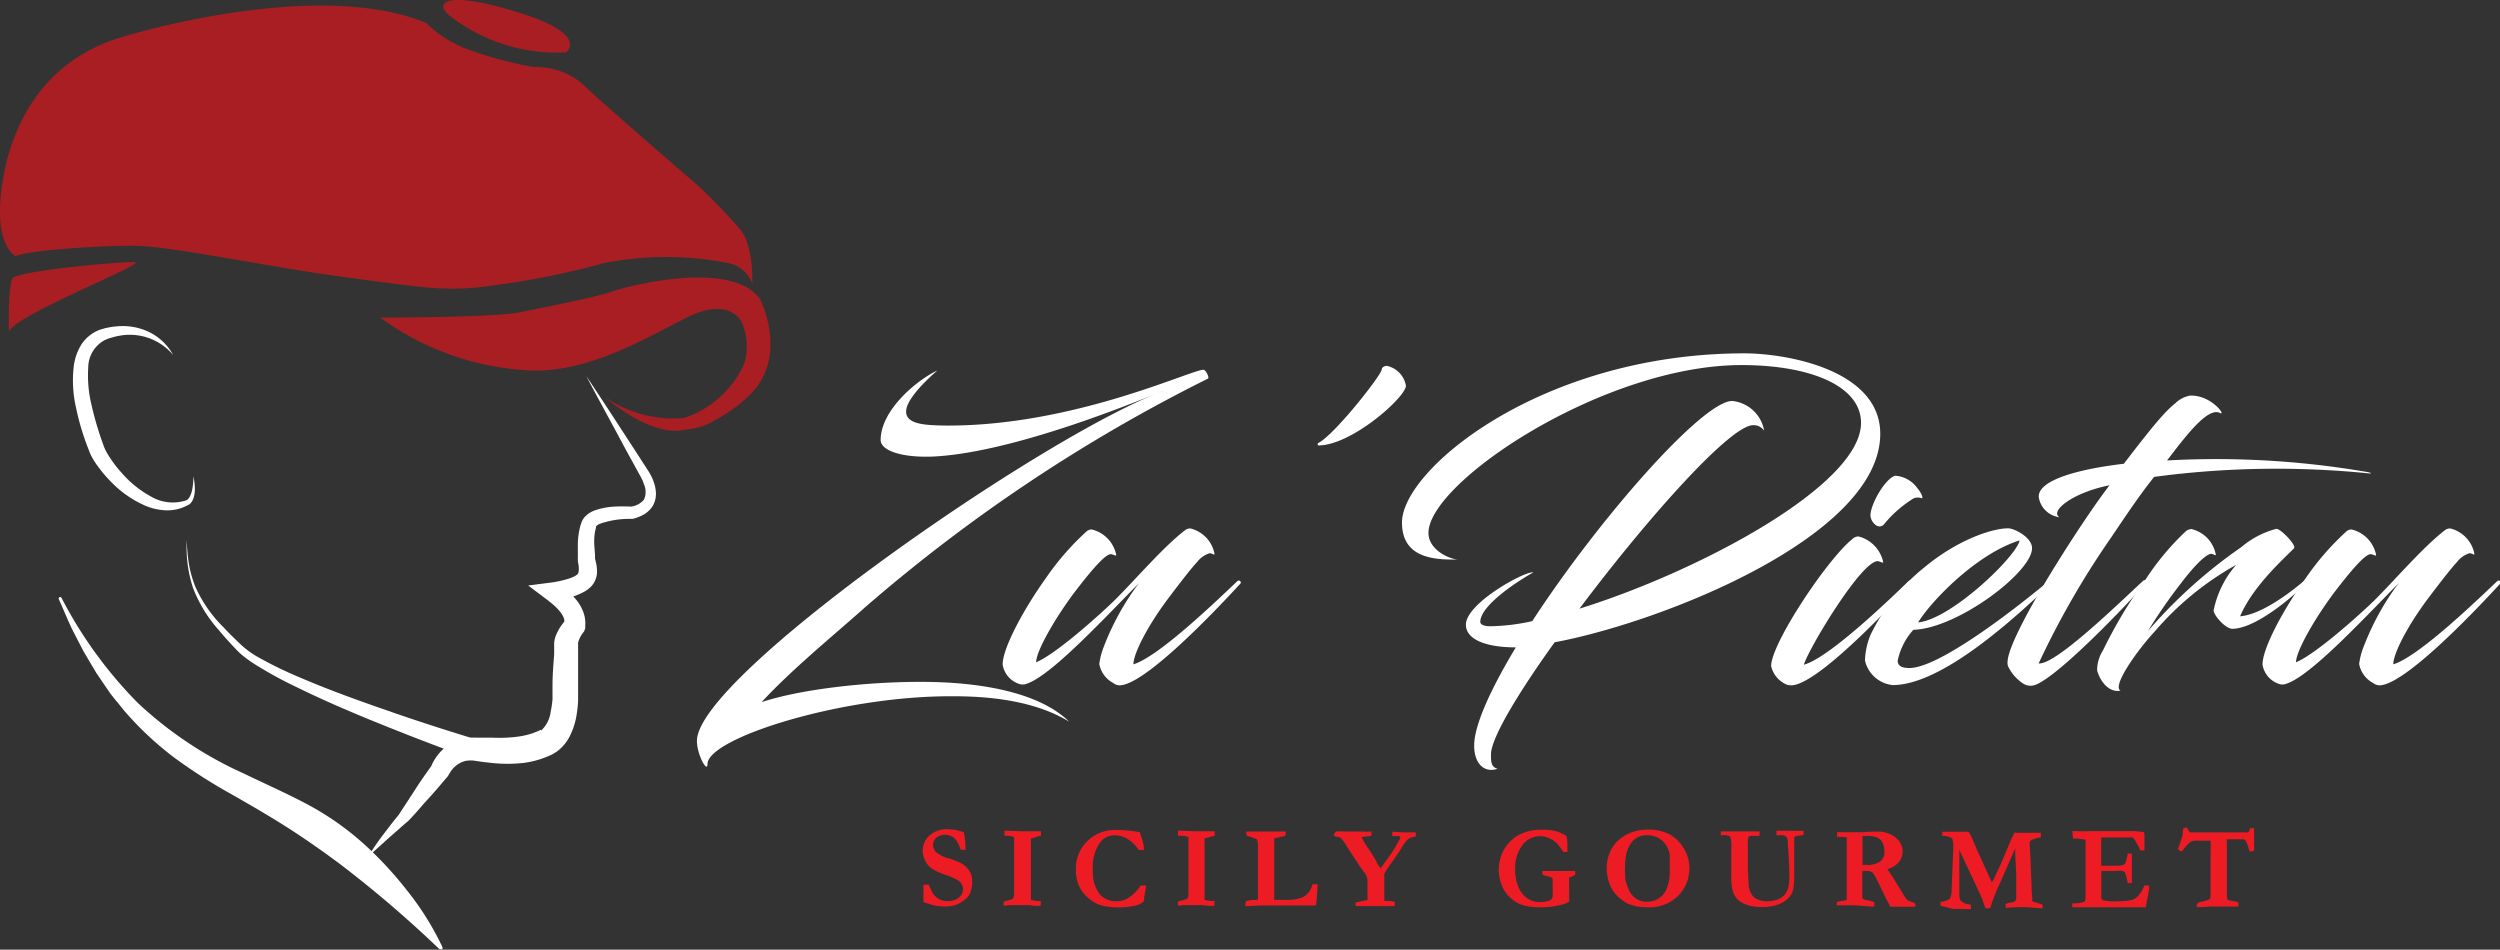 <svg id="Layer_1" data-name="Layer 1" xmlns="http://www.w3.org/2000/svg" viewBox="0 0 196.33 74.58"><rect x="0" y="0" width="196.33" height="74.58" fill="#333333" stroke="none"/><defs><style>.cls-1{fill:#fff;}.cls-2{fill:#a91e22;}.cls-3{fill:#ed1c24;}</style></defs><title>zupietru-logo-horizontal</title><path class="cls-1" d="M327.4,336.91c.36-.58.74-1.14,1.15-1.68s.82-1.08,1.26-1.61l0,0c.42-.66.86-1.31,1.3-2s.88-1.3,1.33-1.93l-.11.19a3.13,3.13,0,0,1,.17-.38c.06-.11.12-.22.19-.32a3.74,3.74,0,0,1,.47-.58,3.38,3.38,0,0,1,1.3-.82,4,4,0,0,1,1.5-.21l.62,0,.56,0a11.13,11.13,0,0,0,2.16-.1,6.54,6.54,0,0,0,1-.24l.46-.18.2-.1A.81.81,0,0,0,341,327a2.39,2.39,0,0,0,.73-1.44,8.22,8.22,0,0,0,.15-1c0-.37,0-.71,0-1.13,0-.8.07-1.61.13-2.4l0-.58,0-.34a2.21,2.21,0,0,1,.1-.47,3.83,3.83,0,0,1,.8-1.29l-.11.17,0,.05v0a.54.54,0,0,0,0-.08.79.79,0,0,0,0-.22,1.75,1.75,0,0,0-.28-.53,3.83,3.83,0,0,0-.49-.53c-.19-.17-.39-.33-.6-.49l-1.46-1.1,1.79-.23a8.25,8.25,0,0,0,1.2-.25,3.94,3.94,0,0,0,.54-.19,1.35,1.35,0,0,0,.34-.21.31.31,0,0,0,.09-.2,1.86,1.86,0,0,0,0-.48l-.06-.36a2.19,2.19,0,0,1,0-.25v-.15l0-.68a6,6,0,0,1,.15-1.5,3.87,3.87,0,0,1,.11-.38,1.46,1.46,0,0,1,.26-.48,1.93,1.93,0,0,1,.79-.53,5.54,5.54,0,0,1,1.47-.3,11.25,11.25,0,0,1,1.42,0H348a1.58,1.58,0,0,0,1.06-.55,1.46,1.46,0,0,0,0-1.21,3.13,3.13,0,0,0-.13-.34,3.37,3.37,0,0,0-.17-.33l-.39-.71-.78-1.42c-1-1.89-2.06-3.79-3.06-5.7,1.2,1.79,2.37,3.6,3.55,5.41l.88,1.36.44.68a4.2,4.2,0,0,1,.22.38,3.9,3.9,0,0,1,.18.41,3,3,0,0,1,.2.91,1.9,1.9,0,0,1-.22,1,2,2,0,0,1-.74.73,3.36,3.36,0,0,1-.88.34h-.12a7,7,0,0,0-2.43.38.82.82,0,0,0-.32.22s0,0,0,.12a2.68,2.68,0,0,0-.07.27,4.74,4.74,0,0,0-.05,1.19l.05.67v.26l.07.31a3,3,0,0,1,.08.86,1.72,1.72,0,0,1-.43,1,2.46,2.46,0,0,1-.77.54,5.33,5.33,0,0,1-.72.29,9.6,9.6,0,0,1-1.43.33l.32-1.33a9.39,9.39,0,0,1,.75.58,5.32,5.32,0,0,1,.7.72,3.26,3.26,0,0,1,.54,1,2.32,2.32,0,0,1,.12.63,2.07,2.07,0,0,1,0,.35c0,.06,0,.12,0,.19a1.27,1.27,0,0,1-.09.25l0,0-.1.13a2.3,2.3,0,0,0-.37.75.42.42,0,0,0,0,.11v.86c0,.79,0,1.56,0,2.34,0,.37,0,.82,0,1.24a9.21,9.21,0,0,1-.15,1.31,5.6,5.6,0,0,1-.44,1.36,3.42,3.42,0,0,1-1,1.28,2.74,2.74,0,0,1-.37.24c-.13.08-.22.11-.33.16s-.43.18-.65.25a7.21,7.21,0,0,1-1.32.3,11.5,11.5,0,0,1-2.57,0l-.62-.07-.56-.08a2.26,2.26,0,0,0-.85,0,2,2,0,0,0-.73.37,2.16,2.16,0,0,0-.31.31l-.13.18-.09.15-.11.19c-.51.59-1,1.19-1.54,1.77s-1,1.17-1.57,1.74l0,0c-.51.43-1,.88-1.51,1.32Z" transform="translate(-298.49 -269.64)"/><path class="cls-1" d="M336,329.41c-2.41-.86-4.79-1.77-7.16-2.72s-4.72-1.94-7-3.06a32.41,32.41,0,0,1-3.38-1.85,9.4,9.4,0,0,1-.8-.57,5.71,5.71,0,0,1-.72-.67q-.66-.69-1.28-1.43a10.75,10.75,0,0,1-2-3.27,10.1,10.1,0,0,1-.5-3.78,13.44,13.44,0,0,0,.17,1.89,8.61,8.61,0,0,0,.52,1.81,10.46,10.46,0,0,0,2.13,3.08q.65.69,1.34,1.34a7,7,0,0,0,1.48,1.09,31.79,31.79,0,0,0,3.4,1.64c2.33,1,4.72,1.84,7.11,2.67s4.82,1.6,7.24,2.33Z" transform="translate(-298.49 -269.64)"/><path class="cls-2" d="M299.74,289.77s-1.25-.56-1.25-3.47,1.14-11.25,9.58-13.75c0,0,15.14-4.72,23.88-1.11a9.51,9.51,0,0,0,2.92,1.94,31.18,31.18,0,0,0,5.55,1.53,5.56,5.56,0,0,1,3.89,1.39c1.25,1.25,9,7.92,9,7.92a46.52,46.52,0,0,1,3.37,3.51c1,1.33.89,4.17.89,4.17a2.55,2.55,0,0,0-1.76-1.57,24.86,24.86,0,0,0-10,0,62.77,62.77,0,0,1-8.19,1.67c-3.95.6-5.42.28-11.8-.56s-13.89-2.5-16.94-2.5S300.3,289.35,299.74,289.77Z" transform="translate(-298.49 -269.64)"/><path class="cls-2" d="M328.35,294.58s9,0,11-.42,5.69-1.11,7.36-1.67,9.37-2.38,11.47.65c0,0,2.26,4.38-.74,7.45a12.21,12.21,0,0,1-3.28,2.29c-.94.31-.24-.47-1.62-.1a10.54,10.54,0,0,0,4-3.62,4.78,4.78,0,0,0,.22-4.17s-.85-2.14-4.34-.41c-3,1.49-7.36,4.17-11.94,4.17A21.69,21.69,0,0,1,328.35,294.58Z" transform="translate(-298.49 -269.64)"/><path class="cls-2" d="M346,300.83s3.38,3,6,2.6c1.88-.26,2.54-.33,5.2-3.13,0,0,.54-4.32,0-2.77a7.91,7.91,0,0,1-5,4.94A9.48,9.48,0,0,1,346,300.83Z" transform="translate(-298.49 -269.64)"/><path class="cls-2" d="M299.19,295.69s-.09-3.6.28-4.19,8.7-1.36,9.63-1.27S299.56,294.43,299.19,295.69Z" transform="translate(-298.49 -269.64)"/><path class="cls-2" d="M333.79,270.87a13.79,13.79,0,0,0,9.15,2.89s1.93-1.39-3.76-3.15S332.53,269.82,333.79,270.87Z" transform="translate(-298.49 -269.64)"/><path class="cls-1" d="M312.09,297.52a4.45,4.45,0,0,0-4-1.55,5.44,5.44,0,0,0-.72.15l-.35.1-.31.13a2.46,2.46,0,0,0-1.29,2.14,9.82,9.82,0,0,0,.25,2.92,25.15,25.15,0,0,0,.85,2.93l.13.36a3,3,0,0,0,.13.3c.1.2.23.41.36.61a9.45,9.45,0,0,0,.91,1.17,8.33,8.33,0,0,0,2.29,1.85,3.38,3.38,0,0,0,2.78.3h0a.34.34,0,0,0,.13-.09.85.85,0,0,0,.14-.19,2,2,0,0,0,.18-.49,5.52,5.52,0,0,0,.11-1.11,4.79,4.79,0,0,1,.11,1.14,2.27,2.27,0,0,1-.11.59,1.2,1.2,0,0,1-.15.29.68.68,0,0,1-.31.25h0a3.36,3.36,0,0,1-1.63.4,4.63,4.63,0,0,1-1.65-.35,8.41,8.41,0,0,1-2.71-1.87,10.52,10.52,0,0,1-1.07-1.26,5.74,5.74,0,0,1-.46-.72,4.25,4.25,0,0,1-.19-.41l-.14-.37a19.34,19.34,0,0,1-.91-3.09,9.54,9.54,0,0,1-.17-3.3,4.19,4.19,0,0,1,.6-1.67,3,3,0,0,1,1.43-1.14l.43-.13.41-.08a5.89,5.89,0,0,1,.83-.08,4.75,4.75,0,0,1,1.65.24A4.31,4.31,0,0,1,312.09,297.52Z" transform="translate(-298.49 -269.64)"/><path class="cls-1" d="M333,344.18a91.36,91.36,0,0,0-7.75-6.64c-1.34-1-2.69-1.95-4.09-2.85s-2.9-1.77-4.41-2.63a43.12,43.12,0,0,1-4.45-2.83,25.08,25.08,0,0,1-3.9-3.6c-.3-.33-.55-.69-.83-1l-.41-.52-.37-.54-.74-1.09-.67-1.13-.33-.56-.3-.58-.6-1.16c-.37-.79-.7-1.59-1.05-2.38a.12.12,0,0,1,.21-.1h0a33.84,33.84,0,0,0,6,8.27,30.37,30.37,0,0,0,8.38,5.57c1.54.75,3.13,1.45,4.7,2.27a22.6,22.6,0,0,1,4.41,3,28.94,28.94,0,0,1,3.64,3.87,22.46,22.46,0,0,1,2.8,4.48.12.12,0,0,1-.19.14Z" transform="translate(-298.49 -269.64)"/><path class="cls-1" d="M371.85,305.49c-2.51.12-4.2-.46-4.2-1.29,0-2.42,3-4.81,4.45-5.46-.68.58-2.45,2.21-2.45,3.22s1.5,1.07,3,1.1c10.09.09,19.41-4.41,20.36-4.38.18,0,.52.71.31.71a128.17,128.17,0,0,0-26.89,17.94c-2.48,2.21-5.76,4.88-8.13,7.45,3-1,8.31-1.63,12.88-1.59s9,.89,11.28,3.13c-2.33-1.44-5.55-2-9-2-8.74-.09-19.41,3.28-19.41,5.33,0,.74-.83-.74-.83-1.84.06-5.15,27.5-24.13,36.64-27.47C389.85,300.27,378.84,305.12,371.85,305.49Z" transform="translate(-298.49 -269.64)"/><path class="cls-1" d="M387.92,315.45c-3.1,3.16-7.21,7.57-9,7.94h-.25a1.91,1.91,0,0,1-1.44-1.56c0-1.32,1.69-4.41,3.43-6.84a21,21,0,0,1,3.13-3.59.62.62,0,0,1,.43-.18,2.57,2.57,0,0,1,1.93,2c0,.12-.12,0-.4-.06-.46-.06-1.75,1.53-2.79,2.88-1.56,2.05-3.1,4.72-3.1,5.61,1.47-.61,4.6-3.37,6.07-4.78,1.59-1.56,3.86-4.23,5.61-5.58a.67.67,0,0,1,.43-.15,2.54,2.54,0,0,1,1.9,2c0,.12-.09,0-.37-.06a2,2,0,0,0-1,.7c-.46.49-1.32,1.6-2.33,2.94-1.53,2.05-2.67,4.23-2.67,5.09,1.93-.58,6.29-4.75,8.16-6.53.18-.15.34.09.25.18-2.67,2.91-7.67,8-9.5,8a.81.81,0,0,1-.49-.18,2.12,2.12,0,0,1-1.1-1.5,5.57,5.57,0,0,1,.34-1.32A20.64,20.64,0,0,1,387.92,315.45Z" transform="translate(-298.49 -269.64)"/><path class="cls-1" d="M402,304.44c1.26-.61,5-5.37,5-5.79,0-.15.21-.28.4-.28a1.93,1.93,0,0,1,1.5,1.56c0,.89-4.26,4.69-6.87,4.69C402,304.63,401.93,304.54,402,304.44Z" transform="translate(-298.49 -269.64)"/><path class="cls-1" d="M417.53,320.48c-2.39,0-3.92-.64-3.92-1.78,0-1.66,4.45-4.11,5.21-4.11a.11.11,0,0,1,.09,0c-1,.55-4.17,2.54-4.17,3.89,0,.15.18.34.77.34a16,16,0,0,0,3.31-.4c5.21-8,13.37-17.29,15.7-17.29a2.82,2.82,0,0,1,2.51,2.33,1,1,0,0,0-.86-.43c-1.81,0-8.4,7.42-13.64,14.41,9.35-2.91,22.11-9.69,22.11-14.59,0-2.91-4-4.54-9.38-4.54-10.82,0-24.59,9.2-24.59,13.18,0,1.26,1.47,2,2.27,2.09,0,0,0,0-.49,0-2.18,0-3.86-.61-3.86-2.91,0-4.17,11-13.28,26.89-13.28,3.31,0,10.67,1.29,10.67,6.32,0,8.06-17.2,14.81-25.57,16.37-2.88,4-5,7.54-5,8.8,0,.58,0,1,.52,1.13a1.53,1.53,0,0,1-.49.09c-.83,0-1.35-.77-1.35-1.9C414.25,326.61,415.57,323.73,417.53,320.48Z" transform="translate(-298.49 -269.64)"/><path class="cls-1" d="M438.84,323.42a2.1,2.1,0,0,1-1.26-1.47c0-1.78,4.45-8.46,6.41-10a.64.64,0,0,1,.46-.18,2.66,2.66,0,0,1,1.93,2c0,.12-.15,0-.4-.06-1.26-.12-5.46,6.87-5.83,8.13,1.87-.49,6.35-4.75,8.22-6.56.22-.15.37.09.28.18-2.67,2.88-7.54,7.88-9.44,8A1.64,1.64,0,0,1,438.84,323.42ZM449.08,308c.28.31.46.77.34.77a.92.92,0,0,0-.64,0,9.38,9.38,0,0,0-2.3,2c-.43.55-1.07-.09-1.1-.64,0-.89,1.14-2.88,1.93-3.13A2.3,2.3,0,0,1,449.08,308Z" transform="translate(-298.49 -269.64)"/><path class="cls-1" d="M447.52,321.52c0,.37.25.58.92.58,2.24,0,7.85-4.26,10.95-6.84.09-.06.31.09.22.18-2.3,2.15-8.4,8-12.48,8a2.49,2.49,0,0,1-2.18-1.93,5.7,5.7,0,0,1,.43-2,15.28,15.28,0,0,1,4.23-5.31c2.54-2.12,5.27-3.07,6.59-3.07.46,0,1.87.7,1.87,1.56,0,1.9-5.89,6.32-9.32,6.41A5.2,5.2,0,0,0,447.52,321.52Zm1.63-3c2.67-.31,7.76-5.27,7.94-6.44C453.68,313.15,450.15,316.86,449.14,318.49Z" transform="translate(-298.49 -269.64)"/><path class="cls-1" d="M469.31,301.32a2.31,2.31,0,0,1,1.14-.61c1.72-.09,2.94,1.69,2.36,1.35-1-.46-2.79,2-4.14,3.74a70,70,0,0,1,15.79.92c.25.06.37.12,0,.09a72.34,72.34,0,0,0-16.8.28c-1.13,1.41-2.15,2.94-3.37,4.75a66.65,66.65,0,0,0-5.7,9.9c1.32.15,6.41-4.84,8.22-6.5a.14.14,0,0,1,.21.18c-1.5,1.72-6.84,7.3-8.68,8a1.08,1.08,0,0,1-1-.12,3.36,3.36,0,0,1-1.1-1.23.73.73,0,0,1-.09-.46c0-.92,1.38-3.92,5.15-9.75.83-1.26,1.72-2.61,2.85-4.11-2.91.58-4.72,2.05-3.92,2.51a1.88,1.88,0,0,1-1.63-1.56c-.12-1.38,3.25-2.24,6.68-2.64C467.69,302.91,468.55,301.93,469.31,301.32Z" transform="translate(-298.49 -269.64)"/><path class="cls-1" d="M470.17,311.34a.73.73,0,0,1,.43-.15,2.54,2.54,0,0,1,1.9,2c0,.12-.09,0-.34-.06-.46,0-1.53,1.16-2.45,2.39a39.78,39.78,0,0,0-2.54,3.68,38.82,38.82,0,0,1,7.33-6.59,7,7,0,0,1,2.76-1.44c.34,0,1.6,1.29,1.38,1.53-.68.71-3.22,2.94-4.23,5.34,1.47-.12,3.59-1.5,5.49-3.19,0,0,.21-.06.25,0-.55.74-4.23,4.17-6.35,4.17-.55,0-1.47-1.07-1.47-1.44A7.77,7.77,0,0,1,474.1,314a23.4,23.4,0,0,0-6.35,5.18c-1.56,1.69-3.4,4.38-2.73,4.69-.89.21-1.62-.74-1.84-1.59a2.93,2.93,0,0,1,.46-1.56,36.3,36.3,0,0,1,3.37-5.61A20.69,20.69,0,0,1,470.17,311.34Z" transform="translate(-298.49 -269.64)"/><path class="cls-1" d="M486.85,315.45c-3.1,3.16-7.21,7.57-9,7.94h-.24a1.91,1.91,0,0,1-1.44-1.56c0-1.32,1.69-4.41,3.43-6.84a21,21,0,0,1,3.13-3.59.62.62,0,0,1,.43-.18,2.57,2.57,0,0,1,1.93,2c0,.12-.12,0-.4-.06-.46-.06-1.75,1.53-2.79,2.88-1.56,2.05-3.1,4.72-3.1,5.61,1.47-.61,4.6-3.37,6.07-4.78,1.59-1.56,3.86-4.23,5.61-5.58a.67.67,0,0,1,.43-.15,2.54,2.54,0,0,1,1.9,2c0,.12-.09,0-.37-.06a2,2,0,0,0-1,.7c-.46.49-1.32,1.6-2.33,2.94-1.53,2.05-2.67,4.23-2.67,5.09,1.93-.58,6.29-4.75,8.16-6.53.18-.15.34.09.25.18-2.67,2.91-7.67,8-9.5,8a.82.82,0,0,1-.49-.18,2.12,2.12,0,0,1-1.1-1.5,5.53,5.53,0,0,1,.34-1.32A20.6,20.6,0,0,1,486.85,315.45Z" transform="translate(-298.49 -269.64)"/><path class="cls-3" d="M374.18,335a3,3,0,0,1,.08.47,6.7,6.7,0,0,1,.05.72,1,1,0,0,1,0,.18h0l-.33,0h-.05a2.34,2.34,0,0,0-.4-.81,1.08,1.08,0,0,0-.81-.36,1,1,0,0,0-.7.23.74.74,0,0,0-.26.58.8.8,0,0,0,.26.56,2.57,2.57,0,0,0,1.08.51,5.21,5.21,0,0,1,.67.26,2,2,0,0,1,.6.39,1.7,1.7,0,0,1,.37.54,1.81,1.81,0,0,1,.1.65,2.32,2.32,0,0,1-.16.84,1.25,1.25,0,0,1-.28.41,2.66,2.66,0,0,1-.42.32,2.09,2.09,0,0,1-.59.26,3.13,3.13,0,0,1-.79.08,3.82,3.82,0,0,1-.76-.09l-.54-.16a.9.9,0,0,1-.29-.11.17.17,0,0,1,0-.09v-.05s0-.24,0-.62q0-.29,0-.42v-.17h.42q.22.5.28.61a1.5,1.5,0,0,0,.31.37,1.27,1.27,0,0,0,.4.23,1.5,1.5,0,0,0,.51.08,1.62,1.62,0,0,0,.54-.1,1,1,0,0,0,.47-.34.79.79,0,0,0-.13-1.13,3.63,3.63,0,0,0-1-.47,5.05,5.05,0,0,1-1.16-.53,1.59,1.59,0,0,1-.51-.62,1.72,1.72,0,0,1-.19-.74,1.64,1.64,0,0,1,.52-1.22,2.1,2.1,0,0,1,1.52-.5,4,4,0,0,1,.64.08A4.85,4.85,0,0,1,374.18,335Z" transform="translate(-298.49 -269.64)"/><path class="cls-3" d="M377.31,340.77v-.33l.3-.08a2,2,0,0,0,.44-.15.78.78,0,0,0,.08-.39V338q0-.9,0-.92v-.85l0-.52v-.19a1,1,0,0,0,0-.14,1.77,1.77,0,0,0-.6-.11h-.16v-.4l1.29.05h.3l.86,0,.42,0q0,.09,0,.14c0,.05,0,.12,0,.2l-.41.12-.38.11a1.61,1.61,0,0,0,0,.34,3,3,0,0,0,0,.32q0,.77,0,1.18v1.2l0,.61,0,.91v.17a.31.31,0,0,0,0,.1l.5.08.27,0a1.77,1.77,0,0,1,0,.23s0,.08,0,.15h-.38l-.6-.06h-.8q-.24,0-.7,0Z" transform="translate(-298.49 -269.64)"/><path class="cls-3" d="M388,335q.06.14.24.77a2.39,2.39,0,0,1,.09.62h-.41a3,3,0,0,0-.9-.88,2,2,0,0,0-1-.27,1.37,1.37,0,0,0-1.13.55,3.27,3.27,0,0,0-.58,2.07,4.19,4.19,0,0,0,.1,1.1,2.85,2.85,0,0,0,.41.86,1.34,1.34,0,0,0,.5.4,1.84,1.84,0,0,0,.85.2,1.71,1.71,0,0,0,1-.31,3.44,3.44,0,0,0,.89-.92,2.69,2.69,0,0,1,.44,0,3.2,3.2,0,0,1-.06.36l-.1.57,0,.14-.06.21a1.94,1.94,0,0,1-.78.32,6.07,6.07,0,0,1-1.23.11,5.11,5.11,0,0,1-1.05-.1,2.52,2.52,0,0,1-.85-.33,3.1,3.1,0,0,1-.81-.71,2.68,2.68,0,0,1-.44-.83,3.32,3.32,0,0,1-.14-1,3,3,0,0,1,.89-2.23,3.1,3.1,0,0,1,2.27-.88,9.44,9.44,0,0,1,1.06.06A6.64,6.64,0,0,1,388,335Z" transform="translate(-298.49 -269.64)"/><path class="cls-3" d="M391,340.77v-.33l.3-.08a2,2,0,0,0,.44-.15.78.78,0,0,0,.08-.39V338q0-.9,0-.92v-.85l0-.52v-.19a1,1,0,0,0,0-.14,1.77,1.77,0,0,0-.6-.11H391v-.4l1.3.05h.3l.86,0,.42,0c0,.06,0,.11,0,.14s0,.12,0,.2l-.41.12-.38.11a1.61,1.61,0,0,0,0,.34,3,3,0,0,0,0,.32q0,.77,0,1.18v1.2l0,.61,0,.91v.17a.31.31,0,0,0,0,.1l.5.08.27,0a1.77,1.77,0,0,1,0,.23s0,.08,0,.15h-.38l-.6-.06h-.8c-.16,0-.39,0-.7,0Z" transform="translate(-298.49 -269.64)"/><path class="cls-3" d="M396.34,340.4l.4-.08.3,0a.39.39,0,0,0,.24-.06.77.77,0,0,0,0-.18v-.58l0-.59v-1.29l0-1v-.52a2.41,2.41,0,0,0-.06-.52.59.59,0,0,0-.26-.12l-.17-.07-.2-.06a.56.56,0,0,1-.22-.1c0-.08,0-.14,0-.18s0-.06,0-.11l.09,0,.79,0h1.13q.31,0,.8,0h.17a.12.12,0,0,1,.1,0,.33.33,0,0,1,0,.18.22.22,0,0,1-.05.16.41.41,0,0,1-.2.05l-.56.13-.08,0,0,.06v.54s0,.1,0,.25,0,.08,0,.12,0,.13,0,.24,0,.34,0,.48,0,.34,0,.54,0,.17,0,.29l0,2.15a.25.25,0,0,0,0,.18l.43,0h.55a3.16,3.16,0,0,0,1.15-.17,1,1,0,0,0,.41-.25,1.29,1.29,0,0,0,.25-.29,2.65,2.65,0,0,0,.22-.52h.14l.25,0v.13q0,.33-.08,1.14a1.94,1.94,0,0,1-.06.4l-.13,0h-.4l-.54,0-.86,0-1.52,0-.92,0-1,.05h-.15a.47.47,0,0,1,0-.09A.88.88,0,0,1,396.34,340.4Z" transform="translate(-298.49 -269.64)"/><path class="cls-3" d="M403.38,334.94a2.63,2.63,0,0,1,.57,0h0l.16,0h0l.37,0c.37,0,.67,0,.89,0a5,5,0,0,0,.71,0h.11a.28.28,0,0,1,0,.09v.24l-.25.06-.2,0-.3.05,0,0v.06a7.35,7.35,0,0,0,.63,1l.25.41.26.42,0,.08.08.12.1.15.15.22.47-.66q.23-.3.6-.87l0,0,.38-.68a.42.42,0,0,0,.09-.2.44.44,0,0,0,0-.08l-.11-.05-.19,0-.18,0-.14,0s0-.15,0-.34l.93.05.11,0h.29l.38,0h.13v.34l-.06,0a1.3,1.3,0,0,0-.52.17,2.82,2.82,0,0,0-.55.74l-.59.88q-.53.72-.68,1a.56.56,0,0,0-.07.16v.64a1.93,1.93,0,0,0,0,.24l0,1.16a.1.1,0,0,0,.05.05l.29,0a2.19,2.19,0,0,1,.48.08.1.1,0,0,1,0,.09.87.87,0,0,1,0,.11s0,.07,0,.13h-.52l-.49,0-.33,0-.5,0h-.38l-.2,0-.34,0h-.31c0-.06,0-.11,0-.14s0-.08,0-.15l.83-.17.1,0c0-.14,0-.22,0-.26q0-.69,0-.94t0-.29v-.1a1.11,1.11,0,0,0-.3-.66l-.16-.21-.89-1.35-.42-.67-.28-.37a.49.49,0,0,0-.16-.1l-.41-.09a.15.15,0,0,1,0-.07s0,0,0-.07S403.37,335,403.38,334.94Z" transform="translate(-298.49 -269.64)"/><path class="cls-3" d="M421.51,335.29a4.88,4.88,0,0,1,.07.52q0,.39,0,.56a.57.57,0,0,1,0,.17,1.64,1.64,0,0,1-.33,0,4.76,4.76,0,0,0-.49-.67,2.23,2.23,0,0,0-.67-.43,1.75,1.75,0,0,0-.7-.13,1.71,1.71,0,0,0-1.33.68,3,3,0,0,0-.58,2,3.41,3.41,0,0,0,.22,1.22,2,2,0,0,0,.67.93,1.7,1.7,0,0,0,1.06.34,2.76,2.76,0,0,0,.62-.08.52.52,0,0,0,.27-.14.38.38,0,0,0,.1-.22,5.81,5.81,0,0,0,0-.74c0-.31,0-.53,0-.64a.25.25,0,0,0-.06-.09l-.18-.07-.4-.11a.29.29,0,0,1-.16-.08.63.63,0,0,1,0-.09.7.7,0,0,1,0-.18l.11,0c.33,0,.61,0,.86,0h1.6c0,.08,0,.14,0,.2a.26.26,0,0,1,0,.11l-.26.12-.21.09a.2.2,0,0,0,0,.11,5,5,0,0,0,0,.54c0,.36,0,.57,0,.64,0,.22,0,.35,0,.38s0,.18,0,.21a2.12,2.12,0,0,1-.78.29,6.49,6.49,0,0,1-1.53.16,5.12,5.12,0,0,1-1.06-.1,2.51,2.51,0,0,1-.77-.29,2.83,2.83,0,0,1-.73-.62,2.53,2.53,0,0,1-.45-.78,3.6,3.6,0,0,1-.21-1.19,3.27,3.27,0,0,1,.31-1.35,3,3,0,0,1,.64-.89,3,3,0,0,1,1-.63,3.72,3.72,0,0,1,1.34-.24l.29,0a3.74,3.74,0,0,1,1,.14A3.39,3.39,0,0,1,421.51,335.29Z" transform="translate(-298.49 -269.64)"/><path class="cls-3" d="M424.67,337.77a3.13,3.13,0,0,1,.22-1.13,2.64,2.64,0,0,1,.44-.75,2.92,2.92,0,0,1,.71-.6,3.23,3.23,0,0,1,.88-.38,4,4,0,0,1,1-.12,3.55,3.55,0,0,1,1.63.35,2.8,2.8,0,0,1,1.09,1,2.94,2.94,0,0,1,.52,1.64,3.07,3.07,0,0,1-.87,2.2,3.19,3.19,0,0,1-2.42.91,4.89,4.89,0,0,1-.72-.05,2.52,2.52,0,0,1-.44-.1l-.39-.13a3.84,3.84,0,0,1-.79-.58,3,3,0,0,1-.51-.67,3.84,3.84,0,0,1-.26-.75A3.12,3.12,0,0,1,424.67,337.77Zm3.08-2.53a1.32,1.32,0,0,0-.7.18,1.48,1.48,0,0,0-.46.41,2.49,2.49,0,0,0-.37.82,4.64,4.64,0,0,0-.11,1.08,3.41,3.41,0,0,0,0,.56l0,.19a2.53,2.53,0,0,0,.09.49,5.14,5.14,0,0,0,.28.71,1.85,1.85,0,0,0,.4.46,1.31,1.31,0,0,0,.39.22,1.44,1.44,0,0,0,.52.1,1.87,1.87,0,0,0,.91-.23,1.61,1.61,0,0,0,.67-.78,3.42,3.42,0,0,0,.25-1.43c0-.24,0-.57,0-1l0-.09a1.78,1.78,0,0,1,0-.19,2,2,0,0,0-.64-1.13A1.8,1.8,0,0,0,427.75,335.24Z" transform="translate(-298.49 -269.64)"/><path class="cls-3" d="M433.63,335.29v-.36h.64l.7,0h.71l.62,0h.37v.35a3.72,3.72,0,0,1-.53,0,.43.43,0,0,0-.34.1,1.34,1.34,0,0,0-.05.54c0,.1,0,.18,0,.24v.59l0,.36,0,.78.06,1.14a1.74,1.74,0,0,0,.22.82,1,1,0,0,0,.41.38,1.66,1.66,0,0,0,.75.19,2.79,2.79,0,0,0,.81-.11,1.32,1.32,0,0,0,.42-.21,1.1,1.1,0,0,0,.27-.26,1.77,1.77,0,0,0,.23-.47,3.64,3.64,0,0,0,.09-.93q0-1.1-.12-2.47l0-.24a.58.58,0,0,0-.1-.36.46.46,0,0,0-.33-.14H438v-.35h.36l.86,0a8.07,8.07,0,0,0,.83,0h.08a1.42,1.42,0,0,1,0,.21.58.58,0,0,1,0,.12,1.68,1.68,0,0,1-.35.05,1.21,1.21,0,0,0-.33.07.21.21,0,0,0-.06.17c0,.05,0,.13,0,.24a3.81,3.81,0,0,1,0,.39c0,.11,0,.19,0,.25s0,.12,0,.19c0,.22,0,.44,0,.66l0,.92a7.65,7.65,0,0,1-.06,1.24,1.58,1.58,0,0,1-.17.49,1.82,1.82,0,0,1-.47.5,2.39,2.39,0,0,1-.77.36,3.87,3.87,0,0,1-1.08.13,3.46,3.46,0,0,1-1.21-.19,1.77,1.77,0,0,1-.76-.49,1.72,1.72,0,0,1-.35-.79,5.14,5.14,0,0,1-.07-1v-2.16a2.55,2.55,0,0,0-.07-.87q-.1-.14-.62-.16Z" transform="translate(-298.49 -269.64)"/><path class="cls-3" d="M442.75,340.49a1,1,0,0,1,.35-.09,2,2,0,0,0,.42-.1,1.13,1.13,0,0,0,0-.13s0-.19,0-.43v-1l0-.54v-.67c0-.33,0-.64,0-.92q0-.94,0-1.2l-.27-.05-.49,0V335l0,0a2.65,2.65,0,0,1,.42,0h.42l.35,0h.24l.57,0a11,11,0,0,1,1.12-.05,2.18,2.18,0,0,1,1.48.47,1.41,1.41,0,0,1,.55,1.08,1.31,1.31,0,0,1-.29.83,1.8,1.8,0,0,1-.91.56l.14.22.31.46.72,1.17a3.53,3.53,0,0,0,.36.55,1.09,1.09,0,0,0,.35.17,1.41,1.41,0,0,1,.31.15.42.42,0,0,1,0,.14s0,.06,0,.1h-.21l-.24,0h-.19l-.36,0h-.45l-.32,0-.19,0-.15-.3q-.19-.34-.27-.51-.2-.44-.68-1.4a1.76,1.76,0,0,0-.32-.5.84.84,0,0,0-.47-.1h-.31a3.12,3.12,0,0,0,0,.31l0,1,0,.85a1,1,0,0,0,.33.12,3.7,3.7,0,0,1,.61.17,2.32,2.32,0,0,1,0,.34h-.29l-1.15-.09h-.17l-.62,0-.52,0h-.2q0-.11,0-.14A1.17,1.17,0,0,1,442.75,340.49Zm2-2.93h.32a1.68,1.68,0,0,0,1.09-.28.92.92,0,0,0,.32-.74,1.79,1.79,0,0,0-.08-.54,1,1,0,0,0-.2-.37,1,1,0,0,0-.44-.27,2.14,2.14,0,0,0-.64-.07l-.36,0v1.56c0,.14,0,.32,0,.54Z" transform="translate(-298.49 -269.64)"/><path class="cls-3" d="M450.88,340.77v-.31a1.33,1.33,0,0,0,.72-.23,1.21,1.21,0,0,0,.15-.57l.06-1.61.07-1.64c0-.1,0-.16,0-.18a1.87,1.87,0,0,0-.08-.74,1.2,1.2,0,0,0-.58-.2l-.2,0q0-.11,0-.19v-.14h.39l1.32,0h.34a1.47,1.47,0,0,1,.16.24q.17.33.44,1l.05.12.7,1.54.07.16.14.31.15.32.15.31c0-.07.08-.15.12-.24q.18-.42.35-.76.3-.62.81-1.88.08-.2.27-.61c.13-.27.19-.42.21-.43a.26.26,0,0,1,.16,0H457l.57,0,.76,0,.32,0h.11s0,.08,0,.1v.14s0,.07,0,.12a2.5,2.5,0,0,0-.69.19c-.12.06-.19.14-.19.23v.07l.08,1.39q0,.19.07,1.89,0,.38.06,1a1,1,0,0,1,0,.11.18.18,0,0,0,0,.14s.3.11.81.26c0,0,0,.08,0,.11s0,.13,0,.19l-.62-.05a8.7,8.7,0,0,0-.92-.05q-.66,0-1.28.05H456v-.31a2.46,2.46,0,0,1,.49-.12.41.41,0,0,0,.28-.12,1.11,1.11,0,0,0,.06-.48c0-.1,0-.19,0-.26q0-.48,0-1.32l-.08-1.6c0-.23,0-.38,0-.47l-1.13,2.59-.12.26-.14.3q-.35.84-.49,1.28c0,.08-.06.17-.11.29h-.35l-.24-.69q-.11-.27-.37-.82l-.24-.52-.06-.12-.05-.11v0l-.68-1.45-.41-.88,0,2.14,0,1.39a.75.75,0,0,0,.13.49,1.13,1.13,0,0,0,.56.25l.22.05v.33l-.56,0a7.31,7.31,0,0,0-.8,0Z" transform="translate(-298.49 -269.64)"/><path class="cls-3" d="M461.23,334.91l.45,0a6.08,6.08,0,0,0,.83,0l.84,0q1,0,1.83,0H466a7.08,7.08,0,0,1,.82.07.35.35,0,0,1,.08.24v1.12s0,0,0,.08h-.34l-.11-.27-.18-.32a2.09,2.09,0,0,0-.29-.42,1.22,1.22,0,0,0-.29,0l-.28,0q-.42,0-.91,0l-1,0c0,.08,0,.37,0,.89v1.33h.19q.81,0,1.16,0a1.11,1.11,0,0,0,.43-.09.47.47,0,0,0,.15-.2,6.42,6.42,0,0,0,.16-.67h.32q0,.4,0,.61,0,.48,0,.61c0,.09,0,.16,0,.21s0,.21,0,.39,0,.31,0,.4v.1h-.32l-.07-.3a1.83,1.83,0,0,0-.16-.53.33.33,0,0,0-.18-.12,3.63,3.63,0,0,0-.67,0q-.69,0-1,0v.15c0,.36,0,.66,0,.9v1a.24.24,0,0,0,.12.24,3.69,3.69,0,0,0,1.14.09,5.15,5.15,0,0,0,1.07-.09,1.06,1.06,0,0,0,.53-.3,2.31,2.31,0,0,0,.51-.85h.38l0,.19,0,.14-.17.86-.08.52h-.47l-1.36,0q-.77,0-1.87,0-.54,0-1.34,0h-.19l-.55,0v-.31l.34,0a2.19,2.19,0,0,0,.65-.14.94.94,0,0,0,.05-.33c0-.05,0-.14,0-.26v-2.36l0-.72v-.51l0-.56a.86.86,0,0,0,0-.09.22.22,0,0,0-.14-.06l-.14,0a3,3,0,0,0-.5-.06l-.2,0Z" transform="translate(-298.49 -269.64)"/><path class="cls-3" d="M470,334.65h.28l0,.07a1.54,1.54,0,0,0,.19.29h4.3l.27,0a.52.52,0,0,0,.13-.22l0-.11h.34q0,.31,0,.94v.63a1,1,0,0,1,0,.2,1.62,1.62,0,0,1-.33.07A3,3,0,0,1,475,336a2.08,2.08,0,0,0-.18-.37.25.25,0,0,0-.13-.08c-.07,0-.39,0-1,0l-.32,0a2.38,2.38,0,0,0,0,.29v4a1.53,1.53,0,0,0,.06.47,1.18,1.18,0,0,0,.27.06l.34.07.24.07c0,.11,0,.18,0,.2a.72.72,0,0,1,0,.12h-.16a7.68,7.68,0,0,1-.79,0q-.33,0-1.18,0l-.8.05-.34,0s0-.08,0-.1v-.14a.64.64,0,0,1,.38-.19,3.44,3.44,0,0,0,.65-.2.57.57,0,0,0,.05-.23q0-.54,0-1.73l0-1.71a7.31,7.31,0,0,0,0-.86.12.12,0,0,0,0-.06l-.06,0c-.09,0-.4,0-.92,0a1.31,1.31,0,0,0-.57.08,2.67,2.67,0,0,0-.58.62c-.08.1-.13.14-.17.14a1,1,0,0,1-.27-.18,8.89,8.89,0,0,0,.39-1.18C469.9,334.83,469.94,334.71,470,334.65Z" transform="translate(-298.49 -269.64)"/></svg>